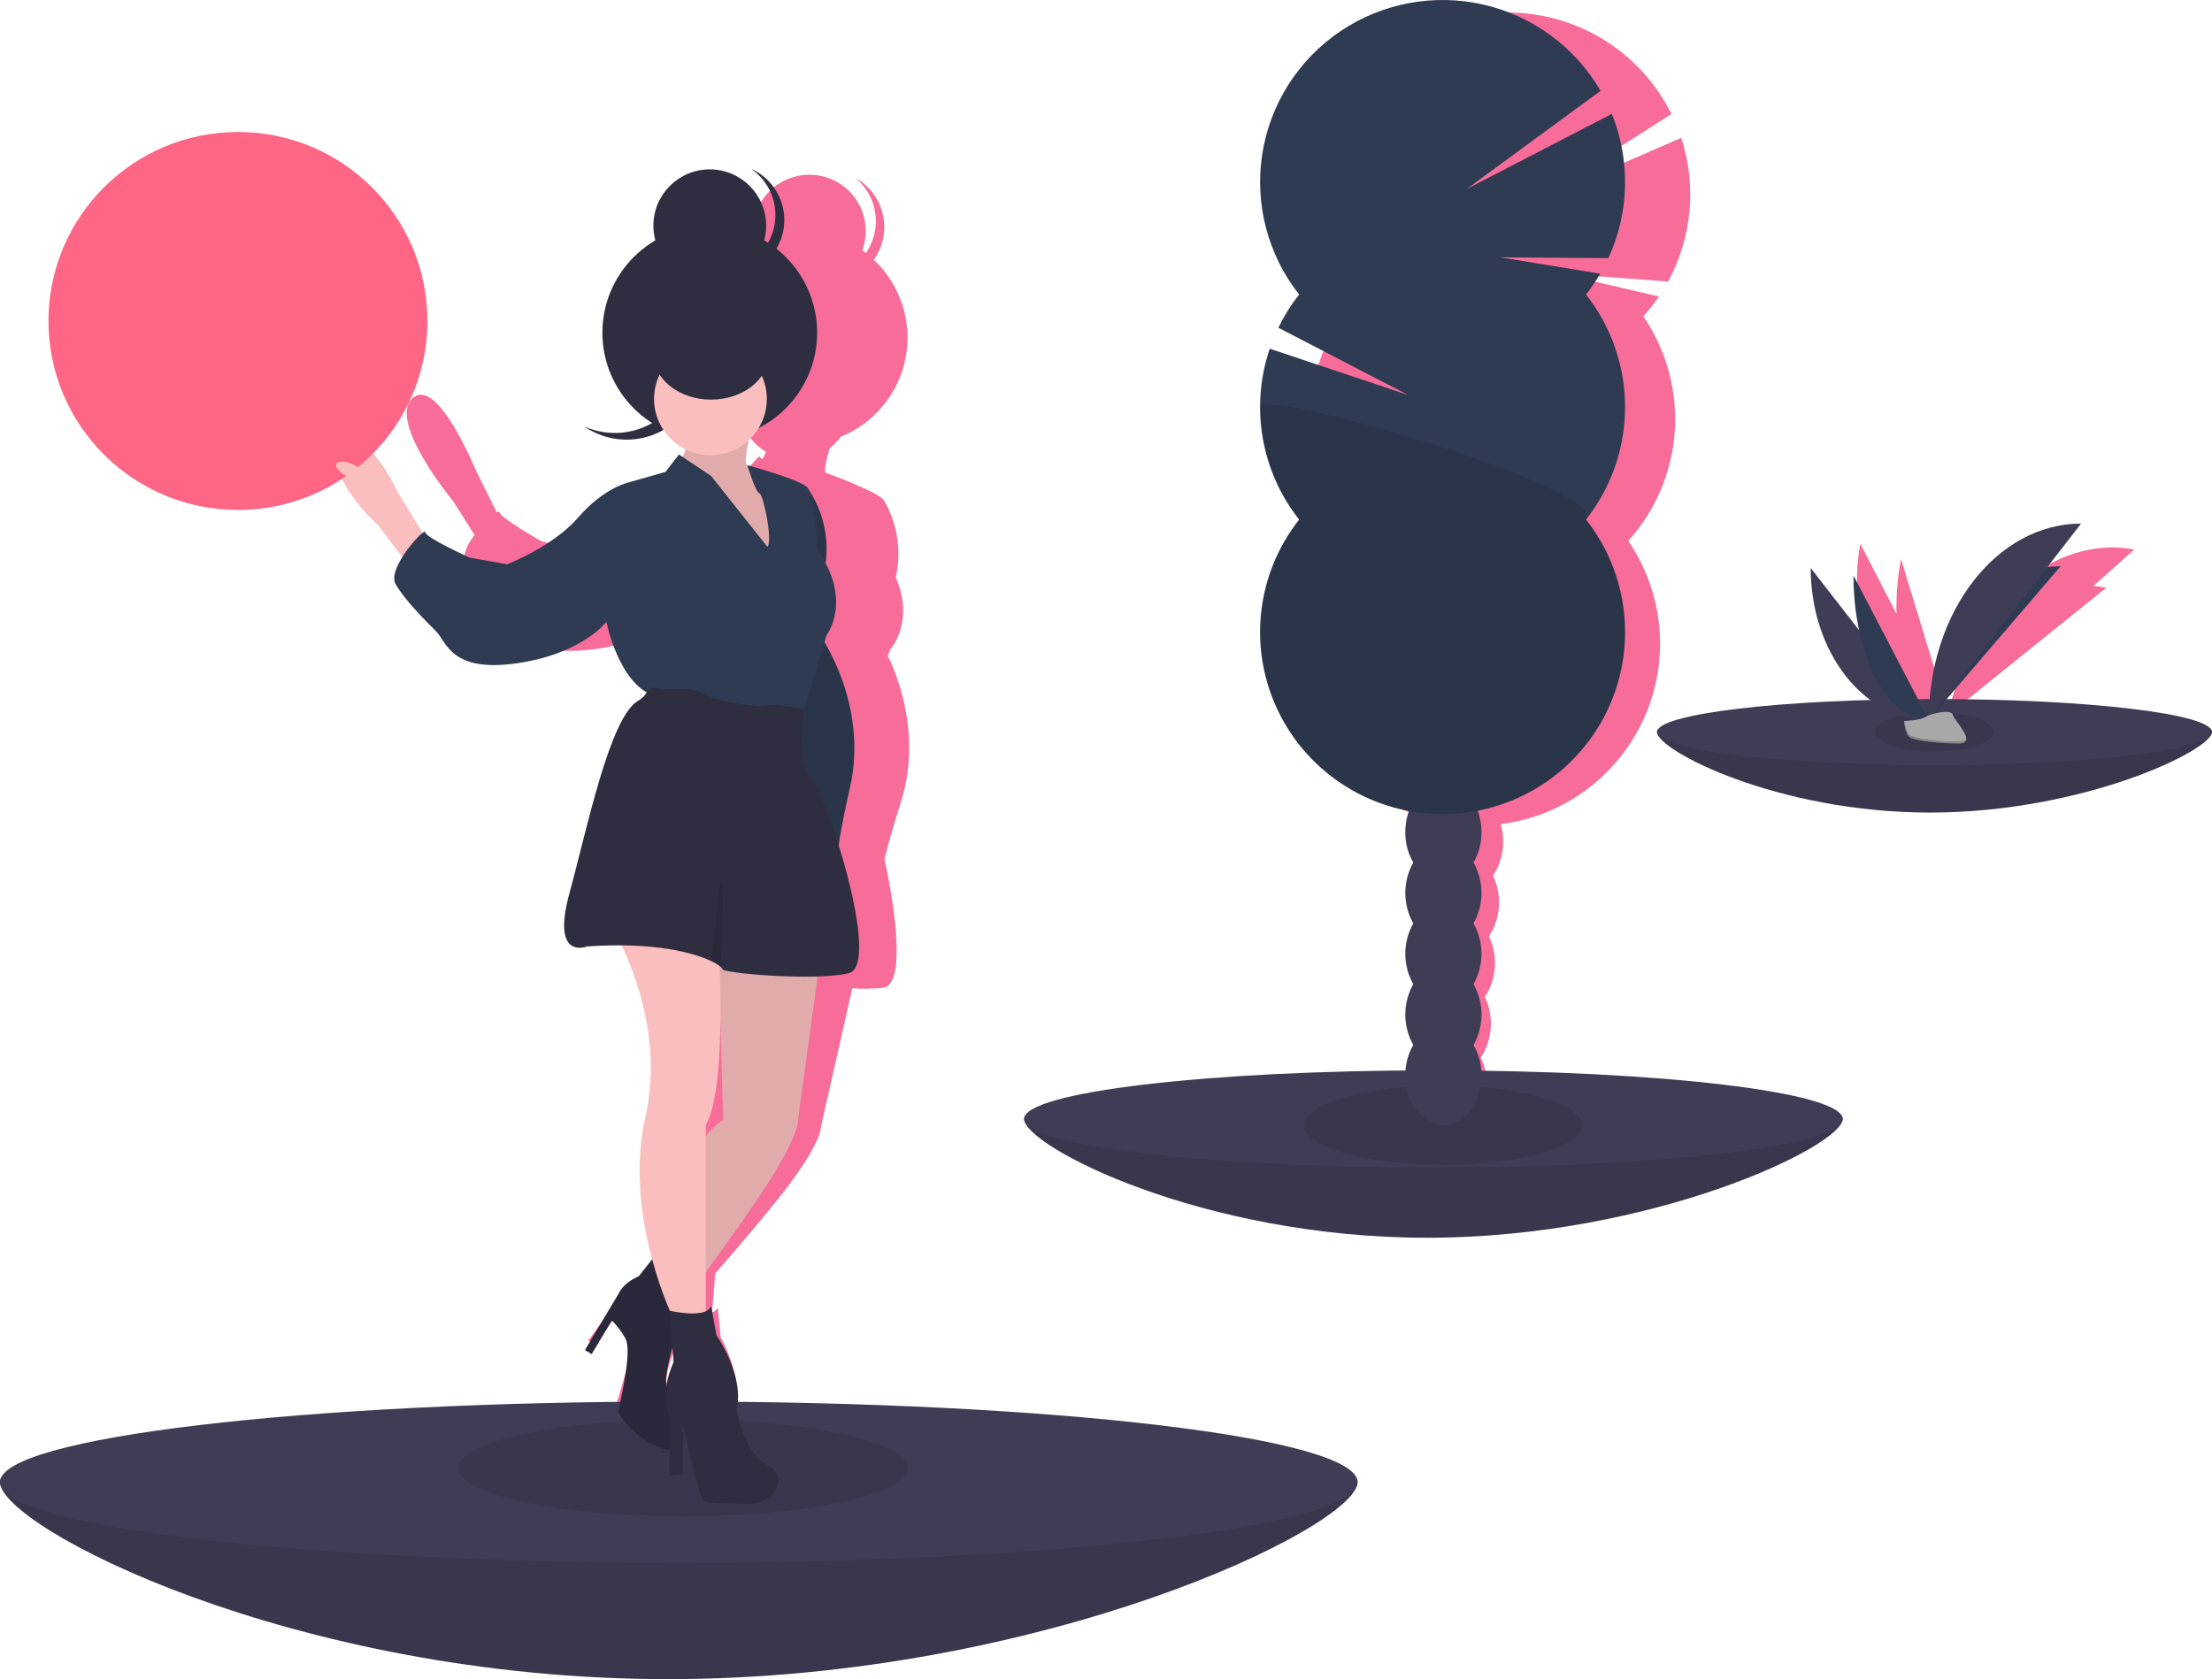 <svg width="540" height="410" viewBox="0 0 540 410" fill="none" xmlns="http://www.w3.org/2000/svg">
<g clip-path="url(#clip0)">
<path d="M401.173 77.245C402.549 75.72 403.817 74.101 404.97 72.401L380.856 66.776L407.213 68.735C410.111 63.414 411.891 57.558 412.443 51.526C412.995 45.495 412.307 39.415 410.422 33.658L373.813 49.601L408.048 27.856C405.345 22.383 401.542 17.522 396.874 13.579C392.206 9.635 386.775 6.693 380.918 4.935C375.06 3.177 368.903 2.641 362.829 3.36C356.755 4.08 350.895 6.039 345.613 9.117C340.331 12.194 335.742 16.323 332.129 21.248C328.517 26.172 325.96 31.785 324.617 37.738C323.275 43.691 323.175 49.857 324.325 55.85C325.475 61.843 327.849 67.535 331.301 72.573C329.156 74.947 327.275 77.544 325.688 80.321L356.236 98.841L323.248 85.285C320.409 92.115 319.321 99.542 320.084 106.897C320.847 114.251 323.436 121.299 327.617 127.404C322.49 133.081 318.917 139.98 317.242 147.435C315.567 154.891 315.847 162.652 318.054 169.968C320.262 177.284 324.323 183.909 329.846 189.204C335.368 194.498 342.165 198.282 349.581 200.192C348.883 201.806 348.468 203.528 348.356 205.283C348.156 207.878 348.653 210.479 349.796 212.818C348.374 214.996 347.536 217.501 347.361 220.094C347.187 222.688 347.683 225.282 348.801 227.63C347.379 229.807 346.541 232.312 346.366 234.906C346.192 237.499 346.688 240.093 347.806 242.441C346.384 244.619 345.545 247.124 345.371 249.717C345.197 252.31 345.693 254.905 346.81 257.252C345.365 259.419 344.525 261.93 344.376 264.528C343.926 271.221 347.716 276.924 352.841 277.267C357.966 277.61 362.485 272.462 362.935 265.769C363.135 263.174 362.638 260.573 361.496 258.234C362.917 256.056 363.756 253.551 363.93 250.958C364.104 248.365 363.609 245.77 362.491 243.423C363.913 241.245 364.751 238.74 364.925 236.147C365.099 233.553 364.604 230.959 363.486 228.611C364.908 226.434 365.746 223.928 365.92 221.335C366.094 218.742 365.599 216.148 364.481 213.8C365.926 211.634 366.766 209.122 366.915 206.524C367.041 204.745 366.854 202.957 366.362 201.243C373.927 200.277 381.117 197.389 387.243 192.857C393.37 188.325 398.227 182.3 401.351 175.359C404.475 168.418 405.76 160.793 405.084 153.215C404.407 145.636 401.793 138.358 397.489 132.076C404.176 124.672 408.175 115.24 408.843 105.296C409.511 95.353 406.81 85.473 401.173 77.245V77.245Z" fill="#F5487F" fill-opacity="0.8"/>
<path d="M449.838 273.217C449.838 279.77 403.521 302.221 348.342 302.221C293.163 302.221 250.018 279.77 250.018 273.217C250.018 266.664 293.163 278.49 348.342 278.49C403.521 278.49 449.838 266.664 449.838 273.217Z" fill="#3F3D56"/>
<path opacity="0.1" d="M449.838 273.217C449.838 279.77 403.521 302.221 348.342 302.221C293.163 302.221 250.018 279.77 250.018 273.217C250.018 266.664 293.163 278.49 348.342 278.49C403.521 278.49 449.838 266.664 449.838 273.217Z" fill="black"/>
<path d="M349.928 285.082C405.106 285.082 449.838 279.77 449.838 273.217C449.838 266.664 405.106 261.351 349.928 261.351C294.749 261.351 250.018 266.664 250.018 273.217C250.018 279.77 294.749 285.082 349.928 285.082Z" fill="#3F3D56"/>
<path opacity="0.1" d="M352.291 284.41C371.005 284.41 386.175 280.086 386.175 274.752C386.175 269.418 371.005 265.094 352.291 265.094C333.577 265.094 318.406 269.418 318.406 274.752C318.406 280.086 333.577 284.41 352.291 284.41Z" fill="black"/>
<path d="M359.725 210.615C361.022 208.357 361.692 205.795 361.666 203.193C361.666 196.485 357.503 191.047 352.366 191.047C347.23 191.047 343.066 196.485 343.066 203.193C343.04 205.795 343.71 208.357 345.007 210.615C343.734 212.883 343.066 215.438 343.066 218.037C343.066 220.636 343.734 223.192 345.007 225.46C343.734 227.727 343.066 230.283 343.066 232.882C343.066 235.481 343.734 238.036 345.007 240.304C343.734 242.572 343.066 245.127 343.066 247.726C343.066 250.325 343.734 252.881 345.007 255.149C343.71 257.407 343.04 259.969 343.066 262.571C343.066 269.279 347.23 274.716 352.366 274.716C357.503 274.716 361.666 269.279 361.666 262.571C361.692 259.969 361.022 257.407 359.725 255.149C360.998 252.881 361.666 250.325 361.666 247.726C361.666 245.127 360.998 242.572 359.725 240.304C360.998 238.036 361.666 235.481 361.666 232.882C361.666 230.283 360.998 227.727 359.725 225.46C360.998 223.192 361.666 220.636 361.666 218.037C361.666 215.438 360.998 212.883 359.725 210.615Z" fill="#3F3D56"/>
<path d="M352.366 200.494C357.503 200.494 361.666 195.056 361.666 188.348C361.666 181.64 357.503 176.203 352.366 176.203C347.23 176.203 343.066 181.64 343.066 188.348C343.066 195.056 347.23 200.494 352.366 200.494Z" fill="#3F3D56"/>
<path d="M352.366 185.649C357.503 185.649 361.666 180.212 361.666 173.504C361.666 166.796 357.503 161.358 352.366 161.358C347.23 161.358 343.066 166.796 343.066 173.504C343.066 180.212 347.23 185.649 352.366 185.649Z" fill="#3F3D56"/>
<path d="M387.181 71.918C388.452 70.304 389.609 68.605 390.645 66.832L366.208 62.828L392.637 63.024C395.172 57.521 396.556 51.56 396.702 45.505C396.848 39.45 395.755 33.43 393.488 27.811L358.03 46.161L390.73 22.181C387.667 16.9 383.546 12.304 378.624 8.681C373.703 5.058 368.086 2.485 362.124 1.121C356.162 -0.242 349.983 -0.366 343.971 0.757C337.959 1.88 332.243 4.226 327.179 7.649C322.116 11.072 317.813 15.498 314.539 20.652C311.265 25.806 309.09 31.578 308.149 37.607C307.208 43.636 307.522 49.794 309.071 55.697C310.62 61.6 313.371 67.122 317.152 71.918C315.172 74.43 313.469 77.147 312.072 80.022L343.793 96.463L309.969 85.138C307.595 92.142 307.008 99.626 308.262 106.913C309.516 114.2 312.572 121.06 317.152 126.872C311.984 133.427 308.769 141.301 307.875 149.593C306.98 157.885 308.443 166.261 312.096 173.763C315.748 181.265 321.443 187.59 328.529 192.015C335.615 196.441 343.807 198.788 352.167 198.788C360.527 198.788 368.718 196.441 375.805 192.015C382.891 187.59 388.586 181.265 392.238 173.763C395.891 166.261 397.354 157.885 396.459 149.593C395.565 141.301 392.35 133.427 387.181 126.872C393.357 119.038 396.715 109.361 396.715 99.395C396.715 89.429 393.357 79.752 387.181 71.918Z" fill="#2F3B52"/>
<path opacity="0.1" d="M307.619 99.395C307.604 109.364 310.963 119.046 317.152 126.872C311.984 133.427 308.769 141.301 307.875 149.593C306.98 157.885 308.443 166.261 312.096 173.763C315.748 181.265 321.443 187.59 328.529 192.015C335.615 196.441 343.807 198.788 352.167 198.788C360.527 198.788 368.718 196.441 375.805 192.015C382.891 187.59 388.586 181.265 392.238 173.763C395.891 166.261 397.353 157.885 396.459 149.593C395.565 141.301 392.35 133.427 387.181 126.872C393.152 119.31 307.619 94.407 307.619 99.395Z" fill="black"/>
<path d="M511.001 143.097L521.035 134.171C501.116 130.475 481.125 147.956 475.908 173.406C475.734 173.439 475.563 173.482 475.393 173.533L464.079 136.513C463.246 140.917 462.876 145.394 462.975 149.874L454.151 132.78C450.585 151.902 459.076 169.669 473.33 173.927C472.139 173.929 470.95 173.844 469.773 173.672C469.719 173.664 469.681 173.659 469.681 173.659C469.59 174.602 469.617 175.554 469.762 176.491C469.824 177.015 470.049 177.508 470.404 177.899C470.84 178.289 472.067 178.826 473.675 179.381C473.799 179.424 473.925 179.467 474.053 179.51C475.077 179.853 476.234 180.198 477.427 180.516C478.919 180.914 480.468 181.268 481.888 181.52C482.043 181.547 482.184 181.565 482.318 181.575C482.361 181.579 482.399 181.578 482.44 181.58C482.526 181.584 482.61 181.587 482.688 181.583C482.73 181.582 482.769 181.577 482.809 181.573C482.874 181.568 482.939 181.558 483.003 181.546C483.039 181.539 483.073 181.53 483.106 181.521C483.161 181.506 483.214 181.487 483.266 181.465C483.294 181.453 483.322 181.441 483.347 181.428C483.395 181.402 483.441 181.372 483.483 181.338C483.501 181.324 483.52 181.312 483.536 181.297C483.586 181.253 483.63 181.202 483.667 181.147C483.671 181.142 483.676 181.138 483.68 181.133C483.722 181.068 483.756 180.998 483.782 180.925C483.784 180.92 483.785 180.914 483.786 180.91C483.81 180.839 483.828 180.766 483.84 180.693C483.84 180.688 483.842 180.683 483.843 180.678L483.841 180.681C484.1 178.974 481.704 175.363 481.673 174.341C481.644 173.363 479.239 173.1 477.275 173.233L514.195 143.5C513.139 143.305 512.073 143.17 511.001 143.097Z" fill="#F5487F" fill-opacity="0.8"/>
<path d="M540 178.737C540 183.18 508.595 198.403 471.181 198.403C433.767 198.403 404.513 183.18 404.513 178.737C404.513 174.293 433.767 182.312 471.181 182.312C508.595 182.312 540 174.293 540 178.737Z" fill="#3F3D56"/>
<path opacity="0.1" d="M540 178.737C540 183.18 508.595 198.403 471.181 198.403C433.767 198.403 404.513 183.18 404.513 178.737C404.513 174.293 433.767 182.312 471.181 182.312C508.595 182.312 540 174.293 540 178.737Z" fill="black"/>
<path d="M472.256 186.782C509.67 186.782 540 183.18 540 178.737C540 174.293 509.67 170.691 472.256 170.691C434.843 170.691 404.513 174.293 404.513 178.737C404.513 183.18 434.843 186.782 472.256 186.782Z" fill="#3F3D56"/>
<path opacity="0.1" d="M472.231 183.538C480.251 183.538 486.753 181.376 486.753 178.709C486.753 176.042 480.251 173.88 472.231 173.88C464.211 173.88 457.709 176.042 457.709 178.709C457.709 181.376 464.211 183.538 472.231 183.538Z" fill="black"/>
<path d="M442.036 138.684C442.036 159.187 454.929 175.777 470.863 175.777L442.036 138.684Z" fill="#3F3D56"/>
<path d="M470.863 175.777C470.863 155.044 485.252 138.267 503.033 138.267L470.863 175.777Z" fill="#2F3B52"/>
<path d="M452.481 140.542C452.481 160.018 460.703 175.777 470.863 175.777L452.481 140.542Z" fill="#2F3B52"/>
<path d="M470.863 175.777C470.863 149.285 487.494 127.847 508.046 127.847L470.863 175.777Z" fill="#3F3D56"/>
<path d="M464.799 176.039C464.799 176.039 468.887 175.913 470.119 175.038C471.351 174.163 476.408 173.118 476.713 174.521C477.019 175.925 482.857 181.503 478.242 181.54C473.626 181.577 467.517 180.823 466.287 180.075C465.058 179.328 464.799 176.039 464.799 176.039Z" fill="#A8A8A8"/>
<path opacity="0.2" d="M478.324 181.051C473.708 181.088 467.599 180.334 466.37 179.587C465.433 179.018 465.06 176.976 464.935 176.034C464.849 176.037 464.799 176.039 464.799 176.039C464.799 176.039 465.058 179.328 466.287 180.075C467.517 180.823 473.626 181.577 478.242 181.54C479.574 181.529 480.034 181.056 480.009 180.356C479.824 180.779 479.316 181.043 478.324 181.051Z" fill="black"/>
<path d="M110.657 122.415L115.843 130.609C114.107 132.926 112.874 135.444 113.665 137.109C115.612 141.213 120.088 146.518 122.474 149.348C124.861 152.178 125.194 159.752 141.386 158.846C157.579 157.94 164.129 150.629 164.129 150.629C164.129 150.629 165.564 163.892 172.448 168.638C171.865 169.442 171.082 170.081 170.176 170.492C162.902 173.879 154.963 200.939 149.461 215.804C143.457 232.02 152.58 229.195 152.58 229.195C155.636 229.245 158.444 229.407 161.021 229.65C164.019 237.569 168.773 254.499 163.197 271.936C159.298 284.131 160.118 296.984 161.861 306.665L158.221 310.549C154.163 311.841 152.959 314.362 152.959 314.362L143.617 327.339L145.165 328.456L150.764 320.735C150.764 320.735 151.986 321.824 153.663 325.249C155.341 328.674 150.57 342.043 150.485 343.02C150.401 343.997 154.736 350.931 160.798 353.092C161.212 353.248 161.654 353.315 162.096 353.288L161.541 359.717L164.834 359.672L165.845 347.948C165.845 347.948 168.386 364.242 168.898 365.926C169.41 367.611 174.69 367.408 180.211 368.21C185.733 369.012 191.219 362.594 185.596 359.159C179.973 355.723 179.269 344.836 179.269 344.836C181.93 336.863 175.918 326.504 175.918 326.504L175.23 319.228C175.099 319.522 174.903 319.784 174.658 319.994C174.412 320.204 174.122 320.356 173.81 320.44L174.632 310.918C180.907 303.718 189.109 294.107 193.355 288.305C200.812 278.119 200.412 275.132 200.412 275.132L208.056 241.317C210.594 241.509 213.145 241.462 215.675 241.175C220.848 240.397 218.918 223.444 215.926 209.775C216.711 206.537 217.953 202.081 219.906 195.953C220.845 193.003 221.463 189.961 221.751 186.88C222.933 174.404 218.613 163.971 216.735 160.119L217.385 158.484C217.385 158.484 223.359 151.976 218.683 140.962C218.951 139.798 219.136 138.616 219.237 137.426C219.656 132.163 218.489 126.896 215.886 122.301C215.855 122.247 215.824 122.193 215.791 122.145L215.757 122.092L215.748 122.091C215.705 122.03 215.658 121.971 215.608 121.915C213.709 119.986 204.022 116.333 202.05 115.602C201.942 115.535 201.82 115.49 201.694 115.471C200.968 115.409 201.731 112.228 202.552 109.417C203.573 108.626 204.477 107.696 205.239 106.654C209.303 105.001 212.885 102.356 215.657 98.962C218.43 95.569 220.303 91.534 221.106 87.23C221.908 82.926 221.614 78.489 220.251 74.328C218.887 70.166 216.497 66.413 213.301 63.413C214.428 61.843 215.211 60.053 215.598 58.16C215.984 56.267 215.967 54.315 215.545 52.429C215.124 50.544 214.309 48.768 213.153 47.219C211.998 45.669 210.527 44.38 208.838 43.436C211.484 45.623 213.214 48.72 213.688 52.116C214.162 55.512 213.346 58.962 211.399 61.787C211.105 61.559 210.807 61.338 210.504 61.122C211.232 59.141 211.493 57.019 211.266 54.92C211.039 52.822 210.33 50.805 209.195 49.024C208.059 47.244 206.527 45.748 204.719 44.654C202.91 43.56 200.872 42.897 198.765 42.716C196.657 42.535 194.536 42.841 192.566 43.611C190.597 44.38 188.831 45.592 187.407 47.153C185.983 48.714 184.939 50.581 184.356 52.609C183.773 54.638 183.666 56.773 184.045 58.849C179.994 60.777 176.507 63.711 173.919 67.369C171.331 71.028 169.728 75.287 169.264 79.741C168.8 84.195 169.491 88.692 171.269 92.803C173.048 96.914 175.855 100.501 179.422 103.219C176.8 104.438 173.926 105.018 171.035 104.912C168.145 104.806 165.321 104.017 162.796 102.609C165.439 104.79 168.644 106.186 172.045 106.635C175.446 107.084 178.904 106.57 182.026 105.15C183.194 107.283 184.906 109.07 186.99 110.33C186.769 110.954 186.472 111.55 186.107 112.103L185.27 111.436L181.64 115.389L172.275 117.209C172.275 117.209 166.287 118.007 159.466 124.639C152.645 131.271 141.181 134.551 141.181 134.551L132.181 132.138C132.181 132.138 121.83 126.328 121.942 125.025C121.96 124.818 121.712 124.881 121.291 125.146L116.229 115.02C116.229 115.02 106.742 91.568 100.659 97.279C94.576 102.99 110.657 122.415 110.657 122.415ZM177.485 277.86L177.719 275.152C180.788 270.827 182.51 260.162 183.471 250.276L182.075 274.213C180.335 275.14 178.779 276.376 177.485 277.86ZM164.959 328.498L164.909 332.12C163.918 333.892 163.173 335.791 162.695 337.763C162.409 336.033 163.605 332.143 164.959 328.498Z" fill="#F5487F" fill-opacity="0.8"/>
<path d="M331.408 361.895C331.408 372.764 254.59 410 163.074 410C71.558 410 0 372.764 0 361.895C0 351.026 71.558 370.641 163.074 370.641C254.59 370.641 331.408 351.026 331.408 361.895Z" fill="#3F3D56"/>
<path opacity="0.1" d="M331.408 361.895C331.408 372.764 254.59 410 163.074 410C71.558 410 0 372.764 0 361.895C0 351.026 71.558 370.641 163.074 370.641C254.59 370.641 331.408 351.026 331.408 361.895Z" fill="black"/>
<path d="M165.704 381.574C257.22 381.574 331.408 372.764 331.408 361.895C331.408 351.026 257.22 342.216 165.704 342.216C74.188 342.216 0 351.026 0 361.895C0 372.764 74.188 381.574 165.704 381.574Z" fill="#3F3D56"/>
<path opacity="0.1" d="M166.733 370.26C197.032 370.26 221.594 364.975 221.594 358.455C221.594 351.936 197.032 346.651 166.733 346.651C136.434 346.651 111.873 351.936 111.873 358.455C111.873 364.975 136.434 370.26 166.733 370.26Z" fill="black"/>
<path d="M161.148 102.008C163.443 100.269 165.291 98.012 166.544 95.422C167.796 92.833 168.416 89.984 168.353 87.11C168.29 84.236 167.545 81.417 166.181 78.885C164.816 76.353 162.87 74.179 160.501 72.541C162.813 73.583 164.882 75.095 166.575 76.979C168.268 78.864 169.55 81.079 170.337 83.485C171.124 85.891 171.4 88.434 171.147 90.952C170.894 93.471 170.118 95.909 168.868 98.111C167.618 100.313 165.922 102.231 163.887 103.743C161.853 105.255 159.525 106.327 157.052 106.891C154.579 107.455 152.015 107.499 149.524 107.02C147.033 106.54 144.669 105.548 142.584 104.107C145.581 105.458 148.888 105.976 152.156 105.607C155.423 105.238 158.53 103.994 161.148 102.008Z" fill="#2F2E41"/>
<path d="M194.076 118.986H197.025C199.204 122.085 200.684 125.618 201.363 129.343C202.042 133.067 201.903 136.894 200.957 140.559C197.68 152.98 200.301 155.268 200.301 155.268C200.301 155.268 212.097 171.938 207.51 192.204C202.923 212.469 204.233 214.757 204.233 214.757L196.042 198.414L191.455 155.268L194.076 118.986Z" fill="#2F3B52"/>
<path opacity="0.1" d="M194.076 119.003H197.025C199.204 122.102 200.684 125.635 201.363 129.359C202.042 133.084 201.903 136.91 200.957 140.576C197.68 152.997 200.301 155.285 200.301 155.285C200.301 155.285 212.097 171.955 207.51 192.221C202.923 212.486 204.233 214.774 204.233 214.774L196.042 198.431L191.455 155.285L194.076 119.003Z" fill="black"/>
<path d="M173.27 107.383C187.747 107.383 199.482 95.675 199.482 81.234C199.482 66.792 187.747 55.085 173.27 55.085C158.794 55.085 147.058 66.792 147.058 81.234C147.058 95.675 158.794 107.383 173.27 107.383Z" fill="#2F2E41"/>
<path d="M183.755 103.134C183.755 103.134 181.134 113.593 182.444 113.593C183.755 113.593 188.342 119.15 188.342 119.15L191.291 129.936L188.997 137.781L181.134 136.147L171.304 125.36L168.356 122.418L165.734 112.939C165.734 112.939 169.011 109.017 166.717 105.748C164.424 102.48 183.755 103.134 183.755 103.134Z" fill="#FBBEBE"/>
<path opacity="0.1" d="M183.755 103.134C183.755 103.134 181.134 113.593 182.444 113.593C183.755 113.593 188.342 119.15 188.342 119.15L191.291 129.936L188.997 137.781L181.134 136.147L171.304 125.36L168.356 122.418L165.734 112.939C165.734 112.939 169.011 109.017 166.717 105.748C164.424 102.48 183.755 103.134 183.755 103.134Z" fill="black"/>
<path d="M104.464 132.224L97.255 120.457C97.255 120.457 89.474 103.282 83.904 109.493C78.334 115.703 92.341 128.302 92.341 128.302L99.549 137.781L104.464 132.224Z" fill="#FBBEBE"/>
<path d="M200.138 234.533L194.895 272.776C194.895 272.776 195.55 275.717 188.997 286.504C182.444 297.29 164.751 320.825 164.751 320.825L159.509 311.019C159.509 311.019 165.734 279.967 176.547 273.429L175.236 226.361L200.138 234.533Z" fill="#FBBEBE"/>
<path opacity="0.1" d="M200.138 234.533L194.895 272.776C194.895 272.776 195.55 275.717 188.997 286.504C182.444 297.29 164.751 320.825 164.751 320.825L159.509 311.019C159.509 311.019 165.734 279.967 176.547 273.429L175.236 226.361L200.138 234.533Z" fill="black"/>
<path d="M159.509 307.096L166.717 320.825C166.717 320.825 160.82 337.495 163.113 339.129C165.407 340.763 168.356 355.472 162.13 353.838C155.905 352.203 150.99 345.666 150.99 344.686C150.99 343.705 154.594 329.977 152.628 326.708C150.662 323.439 149.352 322.459 149.352 322.459L144.437 330.63L142.799 329.65L150.99 315.922C150.99 315.922 151.973 313.307 155.905 311.672L159.509 307.096Z" fill="#2F2E41"/>
<path opacity="0.1" d="M159.509 307.096L166.717 320.825C166.717 320.825 160.82 337.495 163.113 339.129C165.407 340.763 168.356 355.472 162.13 353.838C155.905 352.203 150.99 345.666 150.99 344.686C150.99 343.705 154.594 329.977 152.628 326.708C150.662 323.439 149.352 322.459 149.352 322.459L144.437 330.63L142.799 329.65L150.99 315.922C150.99 315.922 151.973 313.307 155.905 311.672L159.509 307.096Z" fill="black"/>
<path d="M175.313 229.107C175.313 229.107 177.857 265.258 172.287 274.737V321.805L164.751 322.786C164.751 322.786 151.973 297.29 157.543 272.776C163.113 248.261 149.352 226.361 149.352 226.361L175.313 229.107Z" fill="#FBBEBE"/>
<path d="M173.434 111.142C181.034 111.142 187.195 104.995 187.195 97.413C187.195 89.832 181.034 83.685 173.434 83.685C165.834 83.685 159.673 89.832 159.673 97.413C159.673 104.995 165.834 111.142 173.434 111.142Z" fill="#FBBEBE"/>
<path d="M187.359 133.532L173.598 116.208L165.734 110.978L162.458 115.227L153.284 117.842C153.284 117.842 147.386 119.15 141.161 126.341C134.935 133.532 123.795 137.781 123.795 137.781L114.621 136.147C114.621 136.147 103.808 131.244 103.808 129.936C103.808 128.629 94.307 138.762 96.6 142.684C98.894 146.606 103.808 151.509 106.43 154.124C109.051 156.739 110.034 164.257 126.089 161.969C142.144 159.681 148.041 151.836 148.041 151.836C148.041 151.836 150.99 166.872 159.509 169.814C168.028 172.755 195.878 174.717 195.878 174.717L201.776 155.105C201.776 155.105 208.329 146.606 199.482 134.186C199.482 134.186 199.312 127.239 198.361 122.616C197.992 120.818 197.503 119.372 196.861 118.823C194.568 116.862 182.445 113.593 182.445 113.593C182.445 113.593 184.41 120.13 185.393 120.457C186.376 120.784 188.67 131.898 187.359 133.532Z" fill="#2F3B52"/>
<path d="M143.29 231.101C159.791 229.957 169.397 232.653 173.683 234.709C174.48 235.069 175.23 235.523 175.918 236.062C176.232 236.327 176.383 236.533 176.383 236.657C176.383 237.638 198.991 239.599 207.182 237.638C215.373 235.677 201.612 193.511 198.008 189.916C194.404 186.32 196.347 173.161 196.347 173.161C196.347 173.161 189.161 171.611 187.195 172.265C185.23 172.919 175.072 171.285 171.468 169.323C167.864 167.362 163.277 168.67 160.328 168.016C159.011 167.725 158.346 168.215 158.015 168.849C157.5 169.801 156.722 170.584 155.774 171.108C148.818 175.106 143.235 202.745 139.031 218.026C134.444 234.696 143.29 231.101 143.29 231.101Z" fill="#2F2E41"/>
<path d="M173.598 318.863L174.909 326.054C174.909 326.054 181.789 335.86 179.823 344.032C179.823 344.032 181.462 354.818 187.359 357.76C193.257 360.702 188.342 367.566 182.772 367.239C177.202 366.912 171.96 367.566 171.304 365.932C170.649 364.297 166.717 348.281 166.717 348.281V360.048L163.441 360.375V345.666C163.441 345.666 160.82 340.763 164.424 332.592L163.514 320.048C163.514 320.048 172.615 322.132 173.598 318.863Z" fill="#2F2E41"/>
<path d="M173.27 68.813C180.87 68.813 187.032 62.666 187.032 55.085C187.032 47.503 180.87 41.356 173.27 41.356C165.67 41.356 159.509 47.503 159.509 55.085C159.509 62.666 165.67 68.813 173.27 68.813Z" fill="#2F2E41"/>
<path d="M183.856 63.426C185.586 62.115 186.98 60.413 187.924 58.461C188.868 56.509 189.335 54.362 189.287 52.195C189.24 50.028 188.679 47.904 187.65 45.995C186.621 44.086 185.154 42.447 183.369 41.212C185.111 41.998 186.671 43.137 187.947 44.558C189.224 45.978 190.19 47.649 190.783 49.462C191.377 51.276 191.585 53.193 191.394 55.092C191.203 56.99 190.618 58.828 189.676 60.488C188.734 62.148 187.455 63.594 185.921 64.734C184.387 65.874 182.632 66.682 180.768 67.107C178.904 67.532 176.971 67.565 175.093 67.204C173.215 66.843 171.434 66.095 169.862 65.008C172.121 66.027 174.614 66.418 177.077 66.139C179.541 65.861 181.883 64.923 183.856 63.426Z" fill="#2F2E41"/>
<path d="M173.598 97.577C181.379 97.577 187.687 92.601 187.687 86.463C187.687 80.326 181.379 75.35 173.598 75.35C165.817 75.35 159.509 80.326 159.509 86.463C159.509 92.601 165.817 97.577 173.598 97.577Z" fill="#2F2E41"/>
<path opacity="0.1" d="M173.683 234.709C174.48 235.069 175.23 235.523 175.918 236.062C176.091 232.973 177.094 214.293 175.892 214.594L173.683 234.709Z" fill="black"/>
<path d="M58.088 124.516C83.634 124.516 104.343 103.857 104.343 78.373C104.343 52.888 83.634 32.229 58.088 32.229C32.542 32.229 11.833 52.888 11.833 78.373C11.833 103.857 32.542 124.516 58.088 124.516Z" fill="#FF6584"/>
<path d="M88.933 116.44C89.308 115.633 88.083 114.272 86.197 113.398C84.311 112.525 82.478 112.471 82.103 113.277C81.728 114.083 82.953 115.445 84.838 116.318C86.725 117.192 88.558 117.246 88.933 116.44Z" fill="#FBBEBE"/>
</g>
<defs>
<clipPath id="clip0">
<rect width="540" height="410" fill="white"/>
</clipPath>
</defs>
</svg>
